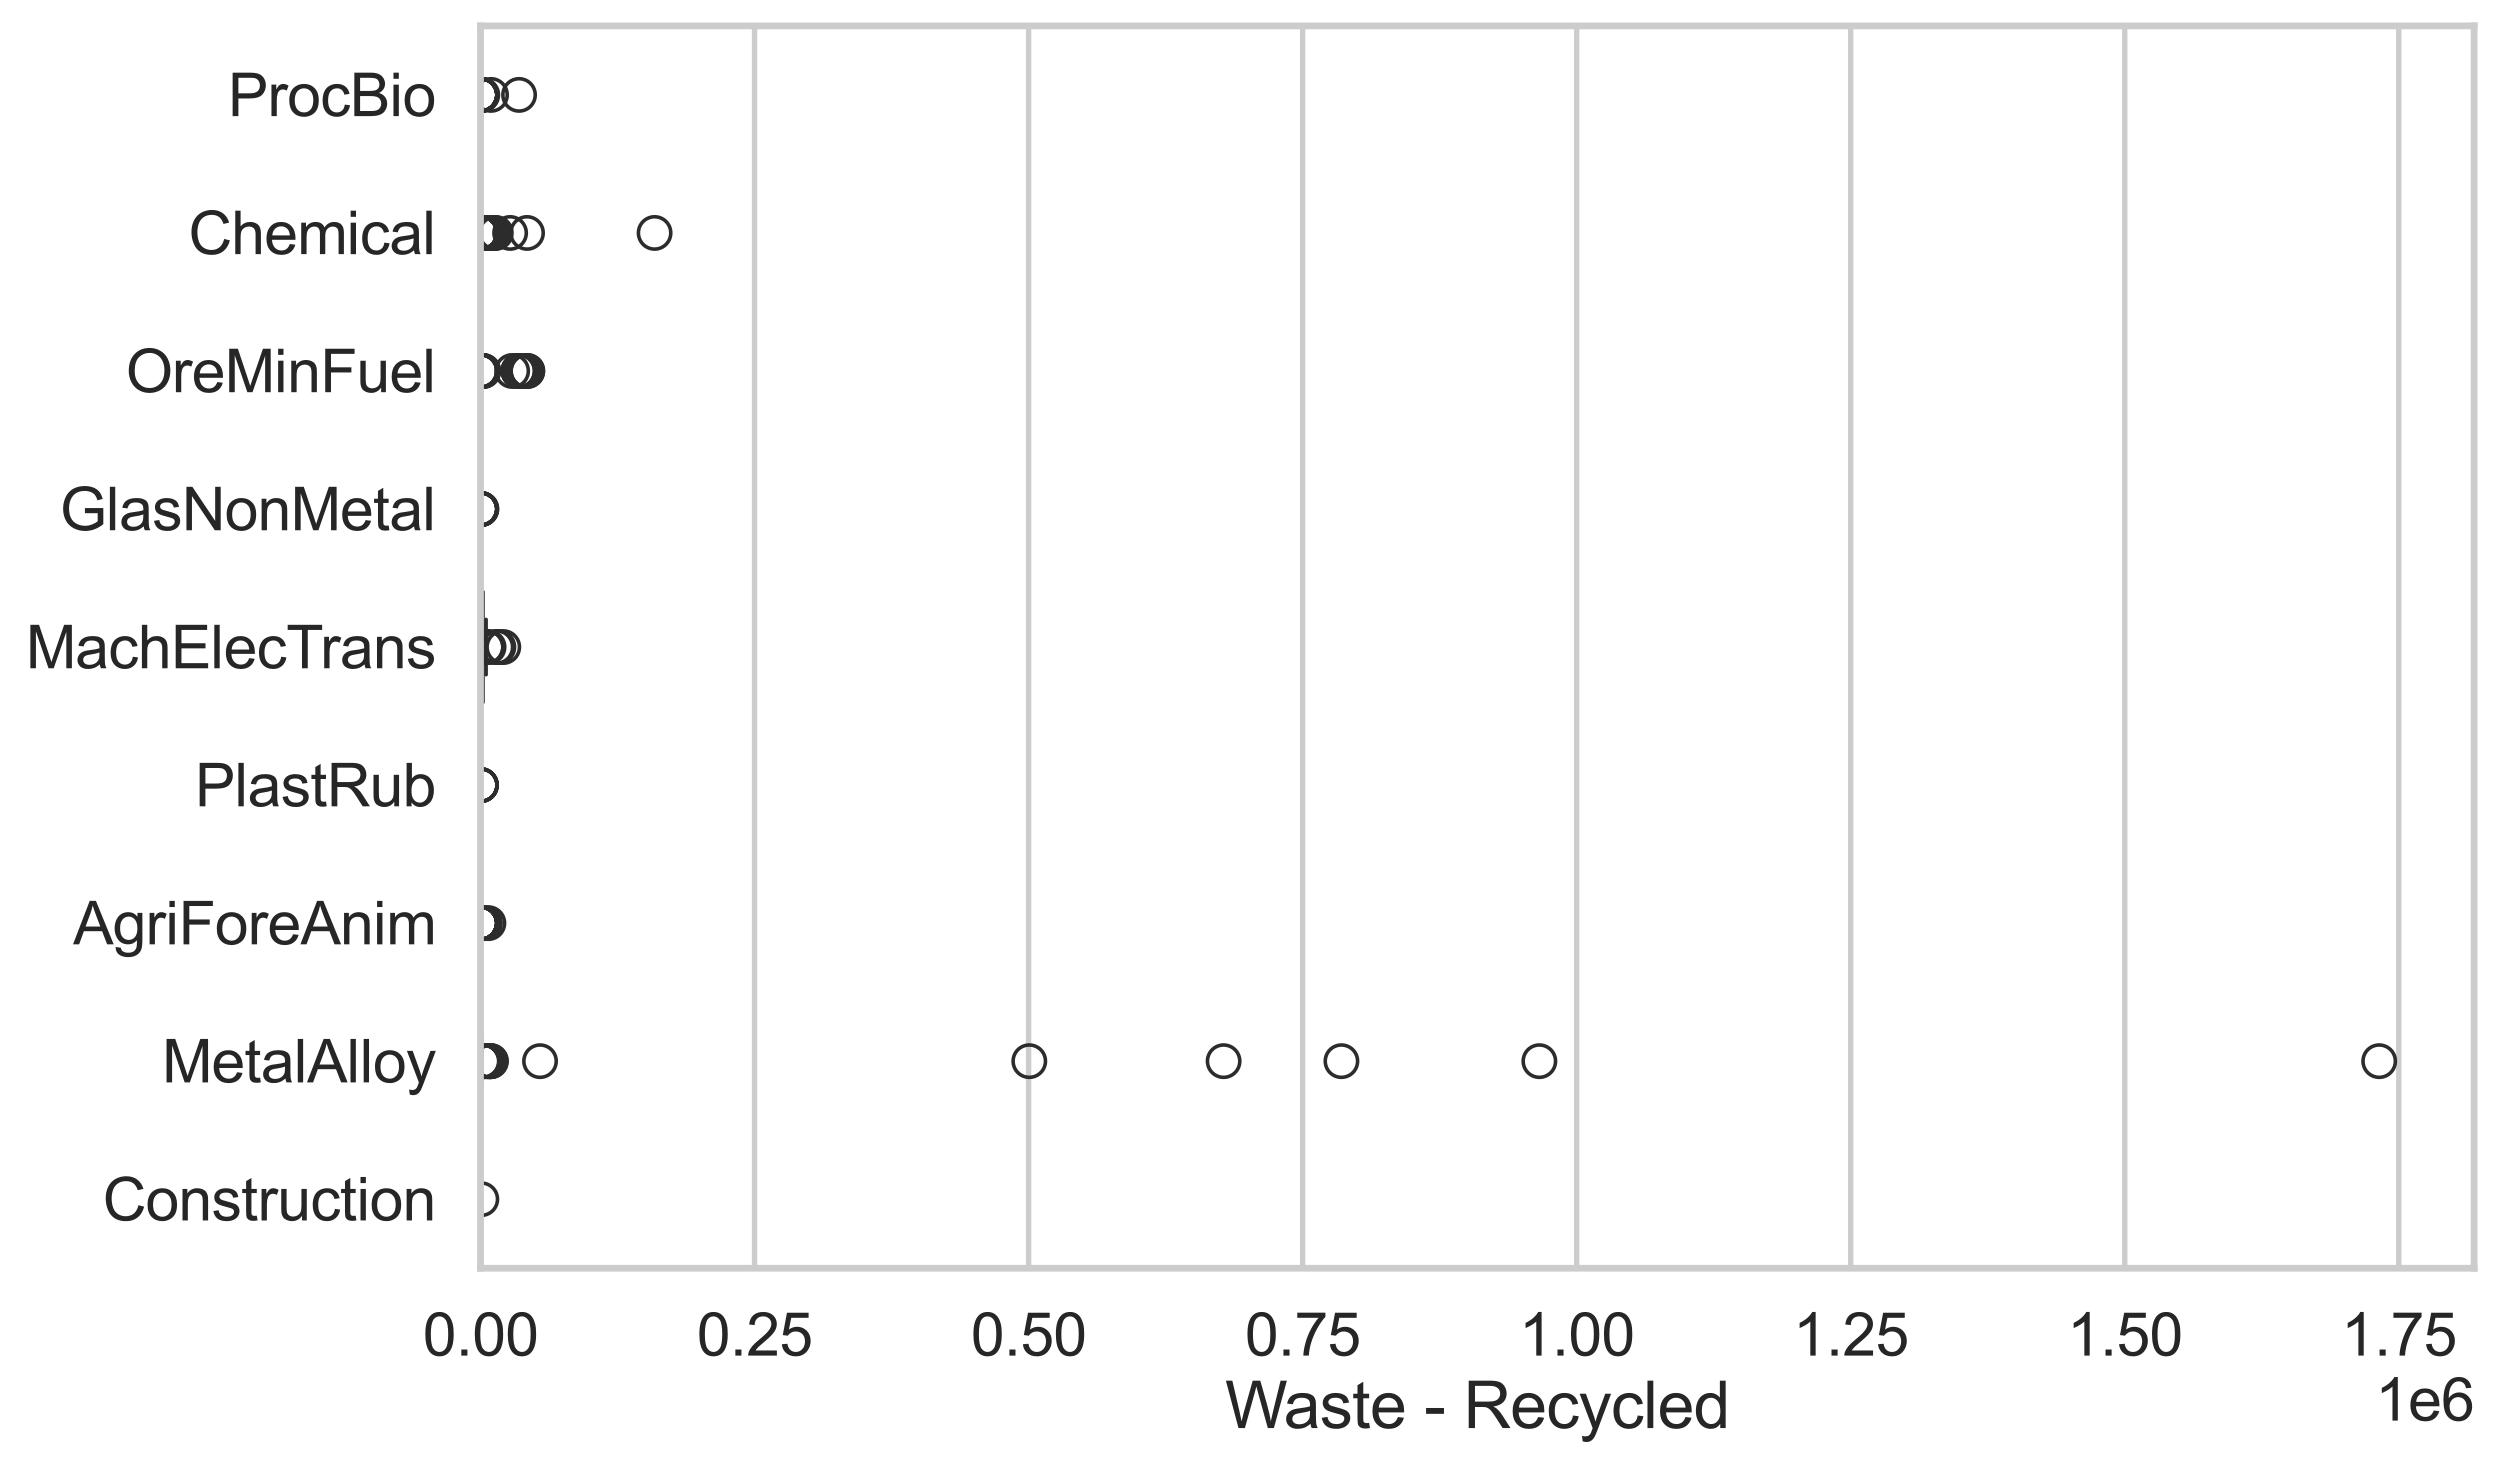 <?xml version="1.0" encoding="utf-8" standalone="no"?>
<!DOCTYPE svg PUBLIC "-//W3C//DTD SVG 1.1//EN"
  "http://www.w3.org/Graphics/SVG/1.1/DTD/svg11.dtd">
<svg xmlns:xlink="http://www.w3.org/1999/xlink" width="695.577pt" height="408.322pt" viewBox="0 0 695.577 408.322" xmlns="http://www.w3.org/2000/svg" version="1.1">
 <defs>
  <style type="text/css">*{stroke-linejoin: round; stroke-linecap: butt}</style>
 </defs>
 <g id="figure_1">
  <g id="patch_1">
   <path d="M 0 408.322 
L 695.577 408.322 
L 695.577 0 
L 0 0 
z
" style="fill: #ffffff"/>
  </g>
  <g id="axes_1">
   <g id="patch_2">
    <path d="M 133.697 352.86 
L 688.377 352.86 
L 688.377 7.2 
L 133.697 7.2 
z
" style="fill: #ffffff"/>
   </g>
   <g id="matplotlib.axis_1">
    <g id="xtick_1">
     <g id="line2d_1">
      <path d="M 133.697 352.86 
L 133.697 7.2 
" clip-path="url(#pe524fec545)" style="fill: none; stroke: #cccccc; stroke-width: 1.5; stroke-linecap: round"/>
     </g>
     <g id="text_1">
      <!-- 0.00 -->
      <g style="fill: #262626" transform="translate(117.642 377.17) scale(0.165 -0.165)">
       <defs>
        <path id="ArialMT-30" d="M 266 2259 
Q 266 3072 433 3567 
Q 600 4063 929 4331 
Q 1259 4600 1759 4600 
Q 2128 4600 2406 4451 
Q 2684 4303 2865 4023 
Q 3047 3744 3150 3342 
Q 3253 2941 3253 2259 
Q 3253 1453 3087 958 
Q 2922 463 2592 192 
Q 2263 -78 1759 -78 
Q 1097 -78 719 397 
Q 266 969 266 2259 
z
M 844 2259 
Q 844 1131 1108 757 
Q 1372 384 1759 384 
Q 2147 384 2411 759 
Q 2675 1134 2675 2259 
Q 2675 3391 2411 3762 
Q 2147 4134 1753 4134 
Q 1366 4134 1134 3806 
Q 844 3388 844 2259 
z
" transform="scale(0.016)"/>
        <path id="ArialMT-2e" d="M 581 0 
L 581 641 
L 1222 641 
L 1222 0 
L 581 0 
z
" transform="scale(0.016)"/>
       </defs>
       <use xlink:href="#ArialMT-30"/>
       <use xlink:href="#ArialMT-2e" transform="translate(55.615 0)"/>
       <use xlink:href="#ArialMT-30" transform="translate(83.398 0)"/>
       <use xlink:href="#ArialMT-30" transform="translate(139.014 0)"/>
      </g>
     </g>
    </g>
    <g id="xtick_2">
     <g id="line2d_2">
      <path d="M 209.943 352.86 
L 209.943 7.2 
" clip-path="url(#pe524fec545)" style="fill: none; stroke: #cccccc; stroke-width: 1.5; stroke-linecap: round"/>
     </g>
     <g id="text_2">
      <!-- 0.25 -->
      <g style="fill: #262626" transform="translate(193.888 377.17) scale(0.165 -0.165)">
       <defs>
        <path id="ArialMT-32" d="M 3222 541 
L 3222 0 
L 194 0 
Q 188 203 259 391 
Q 375 700 629 1000 
Q 884 1300 1366 1694 
Q 2113 2306 2375 2664 
Q 2638 3022 2638 3341 
Q 2638 3675 2398 3904 
Q 2159 4134 1775 4134 
Q 1369 4134 1125 3890 
Q 881 3647 878 3216 
L 300 3275 
Q 359 3922 746 4261 
Q 1134 4600 1788 4600 
Q 2447 4600 2831 4234 
Q 3216 3869 3216 3328 
Q 3216 3053 3103 2787 
Q 2991 2522 2730 2228 
Q 2469 1934 1863 1422 
Q 1356 997 1212 845 
Q 1069 694 975 541 
L 3222 541 
z
" transform="scale(0.016)"/>
        <path id="ArialMT-35" d="M 266 1200 
L 856 1250 
Q 922 819 1161 601 
Q 1400 384 1738 384 
Q 2144 384 2425 690 
Q 2706 997 2706 1503 
Q 2706 1984 2436 2262 
Q 2166 2541 1728 2541 
Q 1456 2541 1237 2417 
Q 1019 2294 894 2097 
L 366 2166 
L 809 4519 
L 3088 4519 
L 3088 3981 
L 1259 3981 
L 1013 2750 
Q 1425 3038 1878 3038 
Q 2478 3038 2890 2622 
Q 3303 2206 3303 1553 
Q 3303 931 2941 478 
Q 2500 -78 1738 -78 
Q 1113 -78 717 272 
Q 322 622 266 1200 
z
" transform="scale(0.016)"/>
       </defs>
       <use xlink:href="#ArialMT-30"/>
       <use xlink:href="#ArialMT-2e" transform="translate(55.615 0)"/>
       <use xlink:href="#ArialMT-32" transform="translate(83.398 0)"/>
       <use xlink:href="#ArialMT-35" transform="translate(139.014 0)"/>
      </g>
     </g>
    </g>
    <g id="xtick_3">
     <g id="line2d_3">
      <path d="M 286.189 352.86 
L 286.189 7.2 
" clip-path="url(#pe524fec545)" style="fill: none; stroke: #cccccc; stroke-width: 1.5; stroke-linecap: round"/>
     </g>
     <g id="text_3">
      <!-- 0.50 -->
      <g style="fill: #262626" transform="translate(270.134 377.17) scale(0.165 -0.165)">
       <use xlink:href="#ArialMT-30"/>
       <use xlink:href="#ArialMT-2e" transform="translate(55.615 0)"/>
       <use xlink:href="#ArialMT-35" transform="translate(83.398 0)"/>
       <use xlink:href="#ArialMT-30" transform="translate(139.014 0)"/>
      </g>
     </g>
    </g>
    <g id="xtick_4">
     <g id="line2d_4">
      <path d="M 362.436 352.86 
L 362.436 7.2 
" clip-path="url(#pe524fec545)" style="fill: none; stroke: #cccccc; stroke-width: 1.5; stroke-linecap: round"/>
     </g>
     <g id="text_4">
      <!-- 0.75 -->
      <g style="fill: #262626" transform="translate(346.38 377.17) scale(0.165 -0.165)">
       <defs>
        <path id="ArialMT-37" d="M 303 3981 
L 303 4522 
L 3269 4522 
L 3269 4084 
Q 2831 3619 2401 2847 
Q 1972 2075 1738 1259 
Q 1569 684 1522 0 
L 944 0 
Q 953 541 1156 1306 
Q 1359 2072 1739 2783 
Q 2119 3494 2547 3981 
L 303 3981 
z
" transform="scale(0.016)"/>
       </defs>
       <use xlink:href="#ArialMT-30"/>
       <use xlink:href="#ArialMT-2e" transform="translate(55.615 0)"/>
       <use xlink:href="#ArialMT-37" transform="translate(83.398 0)"/>
       <use xlink:href="#ArialMT-35" transform="translate(139.014 0)"/>
      </g>
     </g>
    </g>
    <g id="xtick_5">
     <g id="line2d_5">
      <path d="M 438.682 352.86 
L 438.682 7.2 
" clip-path="url(#pe524fec545)" style="fill: none; stroke: #cccccc; stroke-width: 1.5; stroke-linecap: round"/>
     </g>
     <g id="text_5">
      <!-- 1.00 -->
      <g style="fill: #262626" transform="translate(422.627 377.17) scale(0.165 -0.165)">
       <defs>
        <path id="ArialMT-31" d="M 2384 0 
L 1822 0 
L 1822 3584 
Q 1619 3391 1289 3197 
Q 959 3003 697 2906 
L 697 3450 
Q 1169 3672 1522 3987 
Q 1875 4303 2022 4600 
L 2384 4600 
L 2384 0 
z
" transform="scale(0.016)"/>
       </defs>
       <use xlink:href="#ArialMT-31"/>
       <use xlink:href="#ArialMT-2e" transform="translate(55.615 0)"/>
       <use xlink:href="#ArialMT-30" transform="translate(83.398 0)"/>
       <use xlink:href="#ArialMT-30" transform="translate(139.014 0)"/>
      </g>
     </g>
    </g>
    <g id="xtick_6">
     <g id="line2d_6">
      <path d="M 514.928 352.86 
L 514.928 7.2 
" clip-path="url(#pe524fec545)" style="fill: none; stroke: #cccccc; stroke-width: 1.5; stroke-linecap: round"/>
     </g>
     <g id="text_6">
      <!-- 1.25 -->
      <g style="fill: #262626" transform="translate(498.873 377.17) scale(0.165 -0.165)">
       <use xlink:href="#ArialMT-31"/>
       <use xlink:href="#ArialMT-2e" transform="translate(55.615 0)"/>
       <use xlink:href="#ArialMT-32" transform="translate(83.398 0)"/>
       <use xlink:href="#ArialMT-35" transform="translate(139.014 0)"/>
      </g>
     </g>
    </g>
    <g id="xtick_7">
     <g id="line2d_7">
      <path d="M 591.174 352.86 
L 591.174 7.2 
" clip-path="url(#pe524fec545)" style="fill: none; stroke: #cccccc; stroke-width: 1.5; stroke-linecap: round"/>
     </g>
     <g id="text_7">
      <!-- 1.50 -->
      <g style="fill: #262626" transform="translate(575.119 377.17) scale(0.165 -0.165)">
       <use xlink:href="#ArialMT-31"/>
       <use xlink:href="#ArialMT-2e" transform="translate(55.615 0)"/>
       <use xlink:href="#ArialMT-35" transform="translate(83.398 0)"/>
       <use xlink:href="#ArialMT-30" transform="translate(139.014 0)"/>
      </g>
     </g>
    </g>
    <g id="xtick_8">
     <g id="line2d_8">
      <path d="M 667.42 352.86 
L 667.42 7.2 
" clip-path="url(#pe524fec545)" style="fill: none; stroke: #cccccc; stroke-width: 1.5; stroke-linecap: round"/>
     </g>
     <g id="text_8">
      <!-- 1.75 -->
      <g style="fill: #262626" transform="translate(651.365 377.17) scale(0.165 -0.165)">
       <use xlink:href="#ArialMT-31"/>
       <use xlink:href="#ArialMT-2e" transform="translate(55.615 0)"/>
       <use xlink:href="#ArialMT-37" transform="translate(83.398 0)"/>
       <use xlink:href="#ArialMT-35" transform="translate(139.014 0)"/>
      </g>
     </g>
    </g>
    <g id="text_9">
     <!-- Waste - Recycled -->
     <g style="fill: #262626" transform="translate(340.858 397.334) scale(0.18 -0.18)">
      <defs>
       <path id="ArialMT-57" d="M 1294 0 
L 78 4581 
L 700 4581 
L 1397 1578 
Q 1509 1106 1591 641 
Q 1766 1375 1797 1488 
L 2669 4581 
L 3400 4581 
L 4056 2263 
Q 4303 1400 4413 641 
Q 4500 1075 4641 1638 
L 5359 4581 
L 5969 4581 
L 4713 0 
L 4128 0 
L 3163 3491 
Q 3041 3928 3019 4028 
Q 2947 3713 2884 3491 
L 1913 0 
L 1294 0 
z
" transform="scale(0.016)"/>
       <path id="ArialMT-61" d="M 2588 409 
Q 2275 144 1986 34 
Q 1697 -75 1366 -75 
Q 819 -75 525 192 
Q 231 459 231 875 
Q 231 1119 342 1320 
Q 453 1522 633 1644 
Q 813 1766 1038 1828 
Q 1203 1872 1538 1913 
Q 2219 1994 2541 2106 
Q 2544 2222 2544 2253 
Q 2544 2597 2384 2738 
Q 2169 2928 1744 2928 
Q 1347 2928 1158 2789 
Q 969 2650 878 2297 
L 328 2372 
Q 403 2725 575 2942 
Q 747 3159 1072 3276 
Q 1397 3394 1825 3394 
Q 2250 3394 2515 3294 
Q 2781 3194 2906 3042 
Q 3031 2891 3081 2659 
Q 3109 2516 3109 2141 
L 3109 1391 
Q 3109 606 3145 398 
Q 3181 191 3288 0 
L 2700 0 
Q 2613 175 2588 409 
z
M 2541 1666 
Q 2234 1541 1622 1453 
Q 1275 1403 1131 1340 
Q 988 1278 909 1158 
Q 831 1038 831 891 
Q 831 666 1001 516 
Q 1172 366 1500 366 
Q 1825 366 2078 508 
Q 2331 650 2450 897 
Q 2541 1088 2541 1459 
L 2541 1666 
z
" transform="scale(0.016)"/>
       <path id="ArialMT-73" d="M 197 991 
L 753 1078 
Q 800 744 1014 566 
Q 1228 388 1613 388 
Q 2000 388 2187 545 
Q 2375 703 2375 916 
Q 2375 1106 2209 1216 
Q 2094 1291 1634 1406 
Q 1016 1563 777 1677 
Q 538 1791 414 1992 
Q 291 2194 291 2438 
Q 291 2659 392 2848 
Q 494 3038 669 3163 
Q 800 3259 1026 3326 
Q 1253 3394 1513 3394 
Q 1903 3394 2198 3281 
Q 2494 3169 2634 2976 
Q 2775 2784 2828 2463 
L 2278 2388 
Q 2241 2644 2061 2787 
Q 1881 2931 1553 2931 
Q 1166 2931 1000 2803 
Q 834 2675 834 2503 
Q 834 2394 903 2306 
Q 972 2216 1119 2156 
Q 1203 2125 1616 2013 
Q 2213 1853 2448 1751 
Q 2684 1650 2818 1456 
Q 2953 1263 2953 975 
Q 2953 694 2789 445 
Q 2625 197 2315 61 
Q 2006 -75 1616 -75 
Q 969 -75 630 194 
Q 291 463 197 991 
z
" transform="scale(0.016)"/>
       <path id="ArialMT-74" d="M 1650 503 
L 1731 6 
Q 1494 -44 1306 -44 
Q 1000 -44 831 53 
Q 663 150 594 308 
Q 525 466 525 972 
L 525 2881 
L 113 2881 
L 113 3319 
L 525 3319 
L 525 4141 
L 1084 4478 
L 1084 3319 
L 1650 3319 
L 1650 2881 
L 1084 2881 
L 1084 941 
Q 1084 700 1114 631 
Q 1144 563 1211 522 
Q 1278 481 1403 481 
Q 1497 481 1650 503 
z
" transform="scale(0.016)"/>
       <path id="ArialMT-65" d="M 2694 1069 
L 3275 997 
Q 3138 488 2766 206 
Q 2394 -75 1816 -75 
Q 1088 -75 661 373 
Q 234 822 234 1631 
Q 234 2469 665 2931 
Q 1097 3394 1784 3394 
Q 2450 3394 2872 2941 
Q 3294 2488 3294 1666 
Q 3294 1616 3291 1516 
L 816 1516 
Q 847 969 1125 678 
Q 1403 388 1819 388 
Q 2128 388 2347 550 
Q 2566 713 2694 1069 
z
M 847 1978 
L 2700 1978 
Q 2663 2397 2488 2606 
Q 2219 2931 1791 2931 
Q 1403 2931 1139 2672 
Q 875 2413 847 1978 
z
" transform="scale(0.016)"/>
       <path id="ArialMT-20" transform="scale(0.016)"/>
       <path id="ArialMT-2d" d="M 203 1375 
L 203 1941 
L 1931 1941 
L 1931 1375 
L 203 1375 
z
" transform="scale(0.016)"/>
       <path id="ArialMT-52" d="M 503 0 
L 503 4581 
L 2534 4581 
Q 3147 4581 3465 4457 
Q 3784 4334 3975 4021 
Q 4166 3709 4166 3331 
Q 4166 2844 3850 2509 
Q 3534 2175 2875 2084 
Q 3116 1969 3241 1856 
Q 3506 1613 3744 1247 
L 4541 0 
L 3778 0 
L 3172 953 
Q 2906 1366 2734 1584 
Q 2563 1803 2427 1890 
Q 2291 1978 2150 2013 
Q 2047 2034 1813 2034 
L 1109 2034 
L 1109 0 
L 503 0 
z
M 1109 2559 
L 2413 2559 
Q 2828 2559 3062 2645 
Q 3297 2731 3419 2920 
Q 3541 3109 3541 3331 
Q 3541 3656 3305 3865 
Q 3069 4075 2559 4075 
L 1109 4075 
L 1109 2559 
z
" transform="scale(0.016)"/>
       <path id="ArialMT-63" d="M 2588 1216 
L 3141 1144 
Q 3050 572 2676 248 
Q 2303 -75 1759 -75 
Q 1078 -75 664 370 
Q 250 816 250 1647 
Q 250 2184 428 2587 
Q 606 2991 970 3192 
Q 1334 3394 1763 3394 
Q 2303 3394 2647 3120 
Q 2991 2847 3088 2344 
L 2541 2259 
Q 2463 2594 2264 2762 
Q 2066 2931 1784 2931 
Q 1359 2931 1093 2626 
Q 828 2322 828 1663 
Q 828 994 1084 691 
Q 1341 388 1753 388 
Q 2084 388 2306 591 
Q 2528 794 2588 1216 
z
" transform="scale(0.016)"/>
       <path id="ArialMT-79" d="M 397 -1278 
L 334 -750 
Q 519 -800 656 -800 
Q 844 -800 956 -737 
Q 1069 -675 1141 -563 
Q 1194 -478 1313 -144 
Q 1328 -97 1363 -6 
L 103 3319 
L 709 3319 
L 1400 1397 
Q 1534 1031 1641 628 
Q 1738 1016 1872 1384 
L 2581 3319 
L 3144 3319 
L 1881 -56 
Q 1678 -603 1566 -809 
Q 1416 -1088 1222 -1217 
Q 1028 -1347 759 -1347 
Q 597 -1347 397 -1278 
z
" transform="scale(0.016)"/>
       <path id="ArialMT-6c" d="M 409 0 
L 409 4581 
L 972 4581 
L 972 0 
L 409 0 
z
" transform="scale(0.016)"/>
       <path id="ArialMT-64" d="M 2575 0 
L 2575 419 
Q 2259 -75 1647 -75 
Q 1250 -75 917 144 
Q 584 363 401 755 
Q 219 1147 219 1656 
Q 219 2153 384 2558 
Q 550 2963 881 3178 
Q 1213 3394 1622 3394 
Q 1922 3394 2156 3267 
Q 2391 3141 2538 2938 
L 2538 4581 
L 3097 4581 
L 3097 0 
L 2575 0 
z
M 797 1656 
Q 797 1019 1065 703 
Q 1334 388 1700 388 
Q 2069 388 2326 689 
Q 2584 991 2584 1609 
Q 2584 2291 2321 2609 
Q 2059 2928 1675 2928 
Q 1300 2928 1048 2622 
Q 797 2316 797 1656 
z
" transform="scale(0.016)"/>
      </defs>
      <use xlink:href="#ArialMT-57"/>
      <use xlink:href="#ArialMT-61" transform="translate(90.635 0)"/>
      <use xlink:href="#ArialMT-73" transform="translate(146.25 0)"/>
      <use xlink:href="#ArialMT-74" transform="translate(196.25 0)"/>
      <use xlink:href="#ArialMT-65" transform="translate(224.033 0)"/>
      <use xlink:href="#ArialMT-20" transform="translate(279.648 0)"/>
      <use xlink:href="#ArialMT-2d" transform="translate(307.432 0)"/>
      <use xlink:href="#ArialMT-20" transform="translate(340.732 0)"/>
      <use xlink:href="#ArialMT-52" transform="translate(368.516 0)"/>
      <use xlink:href="#ArialMT-65" transform="translate(440.732 0)"/>
      <use xlink:href="#ArialMT-63" transform="translate(496.348 0)"/>
      <use xlink:href="#ArialMT-79" transform="translate(546.348 0)"/>
      <use xlink:href="#ArialMT-63" transform="translate(596.348 0)"/>
      <use xlink:href="#ArialMT-6c" transform="translate(646.348 0)"/>
      <use xlink:href="#ArialMT-65" transform="translate(668.564 0)"/>
      <use xlink:href="#ArialMT-64" transform="translate(724.18 0)"/>
     </g>
    </g>
    <g id="text_10">
     <!-- 1e6 -->
     <g style="fill: #262626" transform="translate(660.85 395.26) scale(0.165 -0.165)">
      <defs>
       <path id="ArialMT-36" d="M 3184 3459 
L 2625 3416 
Q 2550 3747 2413 3897 
Q 2184 4138 1850 4138 
Q 1581 4138 1378 3988 
Q 1113 3794 959 3422 
Q 806 3050 800 2363 
Q 1003 2672 1297 2822 
Q 1591 2972 1913 2972 
Q 2475 2972 2870 2558 
Q 3266 2144 3266 1488 
Q 3266 1056 3080 686 
Q 2894 316 2569 119 
Q 2244 -78 1831 -78 
Q 1128 -78 684 439 
Q 241 956 241 2144 
Q 241 3472 731 4075 
Q 1159 4600 1884 4600 
Q 2425 4600 2770 4297 
Q 3116 3994 3184 3459 
z
M 888 1484 
Q 888 1194 1011 928 
Q 1134 663 1356 523 
Q 1578 384 1822 384 
Q 2178 384 2434 671 
Q 2691 959 2691 1453 
Q 2691 1928 2437 2201 
Q 2184 2475 1800 2475 
Q 1419 2475 1153 2201 
Q 888 1928 888 1484 
z
" transform="scale(0.016)"/>
      </defs>
      <use xlink:href="#ArialMT-31"/>
      <use xlink:href="#ArialMT-65" transform="translate(55.615 0)"/>
      <use xlink:href="#ArialMT-36" transform="translate(111.23 0)"/>
     </g>
    </g>
   </g>
   <g id="matplotlib.axis_2">
    <g id="ytick_1">
     <g id="text_11">
      <!-- ProcBio -->
      <g style="fill: #262626" transform="translate(63.424 32.309) scale(0.165 -0.165)">
       <defs>
        <path id="ArialMT-50" d="M 494 0 
L 494 4581 
L 2222 4581 
Q 2678 4581 2919 4538 
Q 3256 4481 3484 4323 
Q 3713 4166 3852 3881 
Q 3991 3597 3991 3256 
Q 3991 2672 3619 2267 
Q 3247 1863 2275 1863 
L 1100 1863 
L 1100 0 
L 494 0 
z
M 1100 2403 
L 2284 2403 
Q 2872 2403 3119 2622 
Q 3366 2841 3366 3238 
Q 3366 3525 3220 3729 
Q 3075 3934 2838 4000 
Q 2684 4041 2272 4041 
L 1100 4041 
L 1100 2403 
z
" transform="scale(0.016)"/>
        <path id="ArialMT-72" d="M 416 0 
L 416 3319 
L 922 3319 
L 922 2816 
Q 1116 3169 1280 3281 
Q 1444 3394 1641 3394 
Q 1925 3394 2219 3213 
L 2025 2691 
Q 1819 2813 1613 2813 
Q 1428 2813 1281 2702 
Q 1134 2591 1072 2394 
Q 978 2094 978 1738 
L 978 0 
L 416 0 
z
" transform="scale(0.016)"/>
        <path id="ArialMT-6f" d="M 213 1659 
Q 213 2581 725 3025 
Q 1153 3394 1769 3394 
Q 2453 3394 2887 2945 
Q 3322 2497 3322 1706 
Q 3322 1066 3130 698 
Q 2938 331 2570 128 
Q 2203 -75 1769 -75 
Q 1072 -75 642 372 
Q 213 819 213 1659 
z
M 791 1659 
Q 791 1022 1069 705 
Q 1347 388 1769 388 
Q 2188 388 2466 706 
Q 2744 1025 2744 1678 
Q 2744 2294 2464 2611 
Q 2184 2928 1769 2928 
Q 1347 2928 1069 2612 
Q 791 2297 791 1659 
z
" transform="scale(0.016)"/>
        <path id="ArialMT-42" d="M 469 0 
L 469 4581 
L 2188 4581 
Q 2713 4581 3030 4442 
Q 3347 4303 3526 4014 
Q 3706 3725 3706 3409 
Q 3706 3116 3547 2856 
Q 3388 2597 3066 2438 
Q 3481 2316 3704 2022 
Q 3928 1728 3928 1328 
Q 3928 1006 3792 729 
Q 3656 453 3456 303 
Q 3256 153 2954 76 
Q 2653 0 2216 0 
L 469 0 
z
M 1075 2656 
L 2066 2656 
Q 2469 2656 2644 2709 
Q 2875 2778 2992 2937 
Q 3109 3097 3109 3338 
Q 3109 3566 3000 3739 
Q 2891 3913 2687 3977 
Q 2484 4041 1991 4041 
L 1075 4041 
L 1075 2656 
z
M 1075 541 
L 2216 541 
Q 2509 541 2628 563 
Q 2838 600 2978 687 
Q 3119 775 3209 942 
Q 3300 1109 3300 1328 
Q 3300 1584 3169 1773 
Q 3038 1963 2805 2039 
Q 2572 2116 2134 2116 
L 1075 2116 
L 1075 541 
z
" transform="scale(0.016)"/>
        <path id="ArialMT-69" d="M 425 3934 
L 425 4581 
L 988 4581 
L 988 3934 
L 425 3934 
z
M 425 0 
L 425 3319 
L 988 3319 
L 988 0 
L 425 0 
z
" transform="scale(0.016)"/>
       </defs>
       <use xlink:href="#ArialMT-50"/>
       <use xlink:href="#ArialMT-72" transform="translate(66.699 0)"/>
       <use xlink:href="#ArialMT-6f" transform="translate(100 0)"/>
       <use xlink:href="#ArialMT-63" transform="translate(155.615 0)"/>
       <use xlink:href="#ArialMT-42" transform="translate(205.615 0)"/>
       <use xlink:href="#ArialMT-69" transform="translate(272.314 0)"/>
       <use xlink:href="#ArialMT-6f" transform="translate(294.531 0)"/>
      </g>
     </g>
    </g>
    <g id="ytick_2">
     <g id="text_12">
      <!-- Chemical -->
      <g style="fill: #262626" transform="translate(52.428 70.715) scale(0.165 -0.165)">
       <defs>
        <path id="ArialMT-43" d="M 3763 1606 
L 4369 1453 
Q 4178 706 3683 314 
Q 3188 -78 2472 -78 
Q 1731 -78 1267 223 
Q 803 525 561 1097 
Q 319 1669 319 2325 
Q 319 3041 592 3573 
Q 866 4106 1370 4382 
Q 1875 4659 2481 4659 
Q 3169 4659 3637 4309 
Q 4106 3959 4291 3325 
L 3694 3184 
Q 3534 3684 3231 3912 
Q 2928 4141 2469 4141 
Q 1941 4141 1586 3887 
Q 1231 3634 1087 3207 
Q 944 2781 944 2328 
Q 944 1744 1114 1308 
Q 1284 872 1643 656 
Q 2003 441 2422 441 
Q 2931 441 3284 734 
Q 3638 1028 3763 1606 
z
" transform="scale(0.016)"/>
        <path id="ArialMT-68" d="M 422 0 
L 422 4581 
L 984 4581 
L 984 2938 
Q 1378 3394 1978 3394 
Q 2347 3394 2619 3248 
Q 2891 3103 3008 2847 
Q 3125 2591 3125 2103 
L 3125 0 
L 2563 0 
L 2563 2103 
Q 2563 2525 2380 2717 
Q 2197 2909 1863 2909 
Q 1613 2909 1392 2779 
Q 1172 2650 1078 2428 
Q 984 2206 984 1816 
L 984 0 
L 422 0 
z
" transform="scale(0.016)"/>
        <path id="ArialMT-6d" d="M 422 0 
L 422 3319 
L 925 3319 
L 925 2853 
Q 1081 3097 1340 3245 
Q 1600 3394 1931 3394 
Q 2300 3394 2536 3241 
Q 2772 3088 2869 2813 
Q 3263 3394 3894 3394 
Q 4388 3394 4653 3120 
Q 4919 2847 4919 2278 
L 4919 0 
L 4359 0 
L 4359 2091 
Q 4359 2428 4304 2576 
Q 4250 2725 4106 2815 
Q 3963 2906 3769 2906 
Q 3419 2906 3187 2673 
Q 2956 2441 2956 1928 
L 2956 0 
L 2394 0 
L 2394 2156 
Q 2394 2531 2256 2718 
Q 2119 2906 1806 2906 
Q 1569 2906 1367 2781 
Q 1166 2656 1075 2415 
Q 984 2175 984 1722 
L 984 0 
L 422 0 
z
" transform="scale(0.016)"/>
       </defs>
       <use xlink:href="#ArialMT-43"/>
       <use xlink:href="#ArialMT-68" transform="translate(72.217 0)"/>
       <use xlink:href="#ArialMT-65" transform="translate(127.832 0)"/>
       <use xlink:href="#ArialMT-6d" transform="translate(183.447 0)"/>
       <use xlink:href="#ArialMT-69" transform="translate(266.748 0)"/>
       <use xlink:href="#ArialMT-63" transform="translate(288.965 0)"/>
       <use xlink:href="#ArialMT-61" transform="translate(338.965 0)"/>
       <use xlink:href="#ArialMT-6c" transform="translate(394.58 0)"/>
      </g>
     </g>
    </g>
    <g id="ytick_3">
     <g id="text_13">
      <!-- OreMinFuel -->
      <g style="fill: #262626" transform="translate(35.013 109.122) scale(0.165 -0.165)">
       <defs>
        <path id="ArialMT-4f" d="M 309 2231 
Q 309 3372 921 4017 
Q 1534 4663 2503 4663 
Q 3138 4663 3647 4359 
Q 4156 4056 4423 3514 
Q 4691 2972 4691 2284 
Q 4691 1588 4409 1038 
Q 4128 488 3612 205 
Q 3097 -78 2500 -78 
Q 1853 -78 1343 234 
Q 834 547 571 1087 
Q 309 1628 309 2231 
z
M 934 2222 
Q 934 1394 1379 917 
Q 1825 441 2497 441 
Q 3181 441 3623 922 
Q 4066 1403 4066 2288 
Q 4066 2847 3877 3264 
Q 3688 3681 3323 3911 
Q 2959 4141 2506 4141 
Q 1863 4141 1398 3698 
Q 934 3256 934 2222 
z
" transform="scale(0.016)"/>
        <path id="ArialMT-4d" d="M 475 0 
L 475 4581 
L 1388 4581 
L 2472 1338 
Q 2622 884 2691 659 
Q 2769 909 2934 1394 
L 4031 4581 
L 4847 4581 
L 4847 0 
L 4263 0 
L 4263 3834 
L 2931 0 
L 2384 0 
L 1059 3900 
L 1059 0 
L 475 0 
z
" transform="scale(0.016)"/>
        <path id="ArialMT-6e" d="M 422 0 
L 422 3319 
L 928 3319 
L 928 2847 
Q 1294 3394 1984 3394 
Q 2284 3394 2536 3286 
Q 2788 3178 2913 3003 
Q 3038 2828 3088 2588 
Q 3119 2431 3119 2041 
L 3119 0 
L 2556 0 
L 2556 2019 
Q 2556 2363 2490 2533 
Q 2425 2703 2258 2804 
Q 2091 2906 1866 2906 
Q 1506 2906 1245 2678 
Q 984 2450 984 1813 
L 984 0 
L 422 0 
z
" transform="scale(0.016)"/>
        <path id="ArialMT-46" d="M 525 0 
L 525 4581 
L 3616 4581 
L 3616 4041 
L 1131 4041 
L 1131 2622 
L 3281 2622 
L 3281 2081 
L 1131 2081 
L 1131 0 
L 525 0 
z
" transform="scale(0.016)"/>
        <path id="ArialMT-75" d="M 2597 0 
L 2597 488 
Q 2209 -75 1544 -75 
Q 1250 -75 995 37 
Q 741 150 617 320 
Q 494 491 444 738 
Q 409 903 409 1263 
L 409 3319 
L 972 3319 
L 972 1478 
Q 972 1038 1006 884 
Q 1059 663 1231 536 
Q 1403 409 1656 409 
Q 1909 409 2131 539 
Q 2353 669 2445 892 
Q 2538 1116 2538 1541 
L 2538 3319 
L 3100 3319 
L 3100 0 
L 2597 0 
z
" transform="scale(0.016)"/>
       </defs>
       <use xlink:href="#ArialMT-4f"/>
       <use xlink:href="#ArialMT-72" transform="translate(77.783 0)"/>
       <use xlink:href="#ArialMT-65" transform="translate(111.084 0)"/>
       <use xlink:href="#ArialMT-4d" transform="translate(166.699 0)"/>
       <use xlink:href="#ArialMT-69" transform="translate(250 0)"/>
       <use xlink:href="#ArialMT-6e" transform="translate(272.217 0)"/>
       <use xlink:href="#ArialMT-46" transform="translate(327.832 0)"/>
       <use xlink:href="#ArialMT-75" transform="translate(388.916 0)"/>
       <use xlink:href="#ArialMT-65" transform="translate(444.531 0)"/>
       <use xlink:href="#ArialMT-6c" transform="translate(500.146 0)"/>
      </g>
     </g>
    </g>
    <g id="ytick_4">
     <g id="text_14">
      <!-- GlasNonMetal -->
      <g style="fill: #262626" transform="translate(16.659 147.529) scale(0.165 -0.165)">
       <defs>
        <path id="ArialMT-47" d="M 2638 1797 
L 2638 2334 
L 4578 2338 
L 4578 638 
Q 4131 281 3656 101 
Q 3181 -78 2681 -78 
Q 2006 -78 1454 211 
Q 903 500 622 1047 
Q 341 1594 341 2269 
Q 341 2938 620 3517 
Q 900 4097 1425 4378 
Q 1950 4659 2634 4659 
Q 3131 4659 3532 4498 
Q 3934 4338 4162 4050 
Q 4391 3763 4509 3300 
L 3963 3150 
Q 3859 3500 3706 3700 
Q 3553 3900 3268 4020 
Q 2984 4141 2638 4141 
Q 2222 4141 1919 4014 
Q 1616 3888 1430 3681 
Q 1244 3475 1141 3228 
Q 966 2803 966 2306 
Q 966 1694 1177 1281 
Q 1388 869 1791 669 
Q 2194 469 2647 469 
Q 3041 469 3416 620 
Q 3791 772 3984 944 
L 3984 1797 
L 2638 1797 
z
" transform="scale(0.016)"/>
        <path id="ArialMT-4e" d="M 488 0 
L 488 4581 
L 1109 4581 
L 3516 984 
L 3516 4581 
L 4097 4581 
L 4097 0 
L 3475 0 
L 1069 3600 
L 1069 0 
L 488 0 
z
" transform="scale(0.016)"/>
       </defs>
       <use xlink:href="#ArialMT-47"/>
       <use xlink:href="#ArialMT-6c" transform="translate(77.783 0)"/>
       <use xlink:href="#ArialMT-61" transform="translate(100 0)"/>
       <use xlink:href="#ArialMT-73" transform="translate(155.615 0)"/>
       <use xlink:href="#ArialMT-4e" transform="translate(205.615 0)"/>
       <use xlink:href="#ArialMT-6f" transform="translate(277.832 0)"/>
       <use xlink:href="#ArialMT-6e" transform="translate(333.447 0)"/>
       <use xlink:href="#ArialMT-4d" transform="translate(389.062 0)"/>
       <use xlink:href="#ArialMT-65" transform="translate(472.363 0)"/>
       <use xlink:href="#ArialMT-74" transform="translate(527.979 0)"/>
       <use xlink:href="#ArialMT-61" transform="translate(555.762 0)"/>
       <use xlink:href="#ArialMT-6c" transform="translate(611.377 0)"/>
      </g>
     </g>
    </g>
    <g id="ytick_5">
     <g id="text_15">
      <!-- MachElecTrans -->
      <g style="fill: #262626" transform="translate(7.2 185.935) scale(0.165 -0.165)">
       <defs>
        <path id="ArialMT-45" d="M 506 0 
L 506 4581 
L 3819 4581 
L 3819 4041 
L 1113 4041 
L 1113 2638 
L 3647 2638 
L 3647 2100 
L 1113 2100 
L 1113 541 
L 3925 541 
L 3925 0 
L 506 0 
z
" transform="scale(0.016)"/>
        <path id="ArialMT-54" d="M 1659 0 
L 1659 4041 
L 150 4041 
L 150 4581 
L 3781 4581 
L 3781 4041 
L 2266 4041 
L 2266 0 
L 1659 0 
z
" transform="scale(0.016)"/>
       </defs>
       <use xlink:href="#ArialMT-4d"/>
       <use xlink:href="#ArialMT-61" transform="translate(83.301 0)"/>
       <use xlink:href="#ArialMT-63" transform="translate(138.916 0)"/>
       <use xlink:href="#ArialMT-68" transform="translate(188.916 0)"/>
       <use xlink:href="#ArialMT-45" transform="translate(244.531 0)"/>
       <use xlink:href="#ArialMT-6c" transform="translate(311.23 0)"/>
       <use xlink:href="#ArialMT-65" transform="translate(333.447 0)"/>
       <use xlink:href="#ArialMT-63" transform="translate(389.062 0)"/>
       <use xlink:href="#ArialMT-54" transform="translate(439.062 0)"/>
       <use xlink:href="#ArialMT-72" transform="translate(496.396 0)"/>
       <use xlink:href="#ArialMT-61" transform="translate(529.697 0)"/>
       <use xlink:href="#ArialMT-6e" transform="translate(585.312 0)"/>
       <use xlink:href="#ArialMT-73" transform="translate(640.928 0)"/>
      </g>
     </g>
    </g>
    <g id="ytick_6">
     <g id="text_16">
      <!-- PlastRub -->
      <g style="fill: #262626" transform="translate(54.248 224.342) scale(0.165 -0.165)">
       <defs>
        <path id="ArialMT-62" d="M 941 0 
L 419 0 
L 419 4581 
L 981 4581 
L 981 2947 
Q 1338 3394 1891 3394 
Q 2197 3394 2470 3270 
Q 2744 3147 2920 2923 
Q 3097 2700 3197 2384 
Q 3297 2069 3297 1709 
Q 3297 856 2875 390 
Q 2453 -75 1863 -75 
Q 1275 -75 941 416 
L 941 0 
z
M 934 1684 
Q 934 1088 1097 822 
Q 1363 388 1816 388 
Q 2184 388 2453 708 
Q 2722 1028 2722 1663 
Q 2722 2313 2464 2622 
Q 2206 2931 1841 2931 
Q 1472 2931 1203 2611 
Q 934 2291 934 1684 
z
" transform="scale(0.016)"/>
       </defs>
       <use xlink:href="#ArialMT-50"/>
       <use xlink:href="#ArialMT-6c" transform="translate(66.699 0)"/>
       <use xlink:href="#ArialMT-61" transform="translate(88.916 0)"/>
       <use xlink:href="#ArialMT-73" transform="translate(144.531 0)"/>
       <use xlink:href="#ArialMT-74" transform="translate(194.531 0)"/>
       <use xlink:href="#ArialMT-52" transform="translate(222.314 0)"/>
       <use xlink:href="#ArialMT-75" transform="translate(294.531 0)"/>
       <use xlink:href="#ArialMT-62" transform="translate(350.146 0)"/>
      </g>
     </g>
    </g>
    <g id="ytick_7">
     <g id="text_17">
      <!-- AgriForeAnim -->
      <g style="fill: #262626" transform="translate(20.341 262.749) scale(0.165 -0.165)">
       <defs>
        <path id="ArialMT-41" d="M -9 0 
L 1750 4581 
L 2403 4581 
L 4278 0 
L 3588 0 
L 3053 1388 
L 1138 1388 
L 634 0 
L -9 0 
z
M 1313 1881 
L 2866 1881 
L 2388 3150 
Q 2169 3728 2063 4100 
Q 1975 3659 1816 3225 
L 1313 1881 
z
" transform="scale(0.016)"/>
        <path id="ArialMT-67" d="M 319 -275 
L 866 -356 
Q 900 -609 1056 -725 
Q 1266 -881 1628 -881 
Q 2019 -881 2231 -725 
Q 2444 -569 2519 -288 
Q 2563 -116 2559 434 
Q 2191 0 1641 0 
Q 956 0 581 494 
Q 206 988 206 1678 
Q 206 2153 378 2554 
Q 550 2956 876 3175 
Q 1203 3394 1644 3394 
Q 2231 3394 2613 2919 
L 2613 3319 
L 3131 3319 
L 3131 450 
Q 3131 -325 2973 -648 
Q 2816 -972 2473 -1159 
Q 2131 -1347 1631 -1347 
Q 1038 -1347 672 -1080 
Q 306 -813 319 -275 
z
M 784 1719 
Q 784 1066 1043 766 
Q 1303 466 1694 466 
Q 2081 466 2343 764 
Q 2606 1063 2606 1700 
Q 2606 2309 2336 2618 
Q 2066 2928 1684 2928 
Q 1309 2928 1046 2623 
Q 784 2319 784 1719 
z
" transform="scale(0.016)"/>
       </defs>
       <use xlink:href="#ArialMT-41"/>
       <use xlink:href="#ArialMT-67" transform="translate(66.699 0)"/>
       <use xlink:href="#ArialMT-72" transform="translate(122.314 0)"/>
       <use xlink:href="#ArialMT-69" transform="translate(155.615 0)"/>
       <use xlink:href="#ArialMT-46" transform="translate(177.832 0)"/>
       <use xlink:href="#ArialMT-6f" transform="translate(238.916 0)"/>
       <use xlink:href="#ArialMT-72" transform="translate(294.531 0)"/>
       <use xlink:href="#ArialMT-65" transform="translate(327.832 0)"/>
       <use xlink:href="#ArialMT-41" transform="translate(383.447 0)"/>
       <use xlink:href="#ArialMT-6e" transform="translate(450.146 0)"/>
       <use xlink:href="#ArialMT-69" transform="translate(505.762 0)"/>
       <use xlink:href="#ArialMT-6d" transform="translate(527.979 0)"/>
      </g>
     </g>
    </g>
    <g id="ytick_8">
     <g id="text_18">
      <!-- MetalAlloy -->
      <g style="fill: #262626" transform="translate(45.088 301.155) scale(0.165 -0.165)">
       <use xlink:href="#ArialMT-4d"/>
       <use xlink:href="#ArialMT-65" transform="translate(83.301 0)"/>
       <use xlink:href="#ArialMT-74" transform="translate(138.916 0)"/>
       <use xlink:href="#ArialMT-61" transform="translate(166.699 0)"/>
       <use xlink:href="#ArialMT-6c" transform="translate(222.314 0)"/>
       <use xlink:href="#ArialMT-41" transform="translate(244.531 0)"/>
       <use xlink:href="#ArialMT-6c" transform="translate(311.23 0)"/>
       <use xlink:href="#ArialMT-6c" transform="translate(333.447 0)"/>
       <use xlink:href="#ArialMT-6f" transform="translate(355.664 0)"/>
       <use xlink:href="#ArialMT-79" transform="translate(411.279 0)"/>
      </g>
     </g>
    </g>
    <g id="ytick_9">
     <g id="text_19">
      <!-- Construction -->
      <g style="fill: #262626" transform="translate(28.575 339.562) scale(0.165 -0.165)">
       <use xlink:href="#ArialMT-43"/>
       <use xlink:href="#ArialMT-6f" transform="translate(72.217 0)"/>
       <use xlink:href="#ArialMT-6e" transform="translate(127.832 0)"/>
       <use xlink:href="#ArialMT-73" transform="translate(183.447 0)"/>
       <use xlink:href="#ArialMT-74" transform="translate(233.447 0)"/>
       <use xlink:href="#ArialMT-72" transform="translate(261.23 0)"/>
       <use xlink:href="#ArialMT-75" transform="translate(294.531 0)"/>
       <use xlink:href="#ArialMT-63" transform="translate(350.146 0)"/>
       <use xlink:href="#ArialMT-74" transform="translate(400.146 0)"/>
       <use xlink:href="#ArialMT-69" transform="translate(427.93 0)"/>
       <use xlink:href="#ArialMT-6f" transform="translate(450.146 0)"/>
       <use xlink:href="#ArialMT-6e" transform="translate(505.762 0)"/>
      </g>
     </g>
    </g>
   </g>
   <g id="patch_3">
    <path d="M 133.699 11.041 
L 133.699 41.766 
L 133.709 41.766 
L 133.709 11.041 
L 133.699 11.041 
z
" clip-path="url(#pe524fec545)" style="fill: #c9941d; stroke: #2c2c2c; stroke-linejoin: miter"/>
   </g>
   <g id="line2d_9">
    <path d="M 133.699 26.403 
L 133.697 26.403 
" clip-path="url(#pe524fec545)" style="fill: none; stroke: #2c2c2c"/>
   </g>
   <g id="line2d_10">
    <path d="M 133.709 26.403 
L 133.723 26.403 
" clip-path="url(#pe524fec545)" style="fill: none; stroke: #2c2c2c"/>
   </g>
   <g id="line2d_11">
    <path d="M 133.697 18.722 
L 133.697 34.085 
" clip-path="url(#pe524fec545)" style="fill: none; stroke: #2c2c2c; stroke-linecap: round"/>
   </g>
   <g id="line2d_12">
    <path d="M 133.723 18.722 
L 133.723 34.085 
" clip-path="url(#pe524fec545)" style="fill: none; stroke: #2c2c2c; stroke-linecap: round"/>
   </g>
   <g id="line2d_13">
    <defs>
     <path id="m5f38962279" d="M 0 4.5 
C 1.193 4.5 2.338 4.026 3.182 3.182 
C 4.026 2.338 4.5 1.193 4.5 0 
C 4.5 -1.193 4.026 -2.338 3.182 -3.182 
C 2.338 -4.026 1.193 -4.5 0 -4.5 
C -1.193 -4.5 -2.338 -4.026 -3.182 -3.182 
C -4.026 -2.338 -4.5 -1.193 -4.5 0 
C -4.5 1.193 -4.026 2.338 -3.182 3.182 
C -2.338 4.026 -1.193 4.5 0 4.5 
z
" style="stroke: #2c2c2c"/>
    </defs>
    <g clip-path="url(#pe524fec545)">
     <use xlink:href="#m5f38962279" x="136.619" y="26.403" style="fill-opacity: 0; stroke: #2c2c2c"/>
     <use xlink:href="#m5f38962279" x="133.745" y="26.403" style="fill-opacity: 0; stroke: #2c2c2c"/>
     <use xlink:href="#m5f38962279" x="133.729" y="26.403" style="fill-opacity: 0; stroke: #2c2c2c"/>
     <use xlink:href="#m5f38962279" x="133.733" y="26.403" style="fill-opacity: 0; stroke: #2c2c2c"/>
     <use xlink:href="#m5f38962279" x="133.934" y="26.403" style="fill-opacity: 0; stroke: #2c2c2c"/>
     <use xlink:href="#m5f38962279" x="144.42" y="26.403" style="fill-opacity: 0; stroke: #2c2c2c"/>
     <use xlink:href="#m5f38962279" x="133.733" y="26.403" style="fill-opacity: 0; stroke: #2c2c2c"/>
     <use xlink:href="#m5f38962279" x="133.925" y="26.403" style="fill-opacity: 0; stroke: #2c2c2c"/>
     <use xlink:href="#m5f38962279" x="133.747" y="26.403" style="fill-opacity: 0; stroke: #2c2c2c"/>
     <use xlink:href="#m5f38962279" x="133.801" y="26.403" style="fill-opacity: 0; stroke: #2c2c2c"/>
     <use xlink:href="#m5f38962279" x="133.745" y="26.403" style="fill-opacity: 0; stroke: #2c2c2c"/>
     <use xlink:href="#m5f38962279" x="133.769" y="26.403" style="fill-opacity: 0; stroke: #2c2c2c"/>
     <use xlink:href="#m5f38962279" x="134.187" y="26.403" style="fill-opacity: 0; stroke: #2c2c2c"/>
     <use xlink:href="#m5f38962279" x="133.746" y="26.403" style="fill-opacity: 0; stroke: #2c2c2c"/>
     <use xlink:href="#m5f38962279" x="133.735" y="26.403" style="fill-opacity: 0; stroke: #2c2c2c"/>
     <use xlink:href="#m5f38962279" x="133.778" y="26.403" style="fill-opacity: 0; stroke: #2c2c2c"/>
     <use xlink:href="#m5f38962279" x="133.774" y="26.403" style="fill-opacity: 0; stroke: #2c2c2c"/>
     <use xlink:href="#m5f38962279" x="133.748" y="26.403" style="fill-opacity: 0; stroke: #2c2c2c"/>
     <use xlink:href="#m5f38962279" x="133.841" y="26.403" style="fill-opacity: 0; stroke: #2c2c2c"/>
     <use xlink:href="#m5f38962279" x="133.761" y="26.403" style="fill-opacity: 0; stroke: #2c2c2c"/>
     <use xlink:href="#m5f38962279" x="133.725" y="26.403" style="fill-opacity: 0; stroke: #2c2c2c"/>
     <use xlink:href="#m5f38962279" x="133.728" y="26.403" style="fill-opacity: 0; stroke: #2c2c2c"/>
     <use xlink:href="#m5f38962279" x="133.789" y="26.403" style="fill-opacity: 0; stroke: #2c2c2c"/>
     <use xlink:href="#m5f38962279" x="133.936" y="26.403" style="fill-opacity: 0; stroke: #2c2c2c"/>
    </g>
   </g>
   <g id="patch_4">
    <path d="M 133.708 49.447 
L 133.708 80.173 
L 133.739 80.173 
L 133.739 49.447 
L 133.708 49.447 
z
" clip-path="url(#pe524fec545)" style="fill: #68afd7; stroke: #2c2c2c; stroke-linejoin: miter"/>
   </g>
   <g id="line2d_14">
    <path d="M 133.708 64.81 
L 133.697 64.81 
" clip-path="url(#pe524fec545)" style="fill: none; stroke: #2c2c2c"/>
   </g>
   <g id="line2d_15">
    <path d="M 133.739 64.81 
L 133.784 64.81 
" clip-path="url(#pe524fec545)" style="fill: none; stroke: #2c2c2c"/>
   </g>
   <g id="line2d_16">
    <path d="M 133.697 57.129 
L 133.697 72.491 
" clip-path="url(#pe524fec545)" style="fill: none; stroke: #2c2c2c; stroke-linecap: round"/>
   </g>
   <g id="line2d_17">
    <path d="M 133.784 57.129 
L 133.784 72.491 
" clip-path="url(#pe524fec545)" style="fill: none; stroke: #2c2c2c; stroke-linecap: round"/>
   </g>
   <g id="line2d_18">
    <g clip-path="url(#pe524fec545)">
     <use xlink:href="#m5f38962279" x="133.91" y="64.81" style="fill-opacity: 0; stroke: #2c2c2c"/>
     <use xlink:href="#m5f38962279" x="133.862" y="64.81" style="fill-opacity: 0; stroke: #2c2c2c"/>
     <use xlink:href="#m5f38962279" x="134.436" y="64.81" style="fill-opacity: 0; stroke: #2c2c2c"/>
     <use xlink:href="#m5f38962279" x="133.84" y="64.81" style="fill-opacity: 0; stroke: #2c2c2c"/>
     <use xlink:href="#m5f38962279" x="133.821" y="64.81" style="fill-opacity: 0; stroke: #2c2c2c"/>
     <use xlink:href="#m5f38962279" x="133.803" y="64.81" style="fill-opacity: 0; stroke: #2c2c2c"/>
     <use xlink:href="#m5f38962279" x="134.401" y="64.81" style="fill-opacity: 0; stroke: #2c2c2c"/>
     <use xlink:href="#m5f38962279" x="182.128" y="64.81" style="fill-opacity: 0; stroke: #2c2c2c"/>
     <use xlink:href="#m5f38962279" x="133.87" y="64.81" style="fill-opacity: 0; stroke: #2c2c2c"/>
     <use xlink:href="#m5f38962279" x="134.441" y="64.81" style="fill-opacity: 0; stroke: #2c2c2c"/>
     <use xlink:href="#m5f38962279" x="133.789" y="64.81" style="fill-opacity: 0; stroke: #2c2c2c"/>
     <use xlink:href="#m5f38962279" x="134.728" y="64.81" style="fill-opacity: 0; stroke: #2c2c2c"/>
     <use xlink:href="#m5f38962279" x="134.173" y="64.81" style="fill-opacity: 0; stroke: #2c2c2c"/>
     <use xlink:href="#m5f38962279" x="133.833" y="64.81" style="fill-opacity: 0; stroke: #2c2c2c"/>
     <use xlink:href="#m5f38962279" x="141.931" y="64.81" style="fill-opacity: 0; stroke: #2c2c2c"/>
     <use xlink:href="#m5f38962279" x="134.674" y="64.81" style="fill-opacity: 0; stroke: #2c2c2c"/>
     <use xlink:href="#m5f38962279" x="133.817" y="64.81" style="fill-opacity: 0; stroke: #2c2c2c"/>
     <use xlink:href="#m5f38962279" x="134.17" y="64.81" style="fill-opacity: 0; stroke: #2c2c2c"/>
     <use xlink:href="#m5f38962279" x="133.821" y="64.81" style="fill-opacity: 0; stroke: #2c2c2c"/>
     <use xlink:href="#m5f38962279" x="133.815" y="64.81" style="fill-opacity: 0; stroke: #2c2c2c"/>
     <use xlink:href="#m5f38962279" x="134.411" y="64.81" style="fill-opacity: 0; stroke: #2c2c2c"/>
     <use xlink:href="#m5f38962279" x="134.45" y="64.81" style="fill-opacity: 0; stroke: #2c2c2c"/>
     <use xlink:href="#m5f38962279" x="133.79" y="64.81" style="fill-opacity: 0; stroke: #2c2c2c"/>
     <use xlink:href="#m5f38962279" x="134.545" y="64.81" style="fill-opacity: 0; stroke: #2c2c2c"/>
     <use xlink:href="#m5f38962279" x="136.048" y="64.81" style="fill-opacity: 0; stroke: #2c2c2c"/>
     <use xlink:href="#m5f38962279" x="135.32" y="64.81" style="fill-opacity: 0; stroke: #2c2c2c"/>
     <use xlink:href="#m5f38962279" x="133.786" y="64.81" style="fill-opacity: 0; stroke: #2c2c2c"/>
     <use xlink:href="#m5f38962279" x="133.792" y="64.81" style="fill-opacity: 0; stroke: #2c2c2c"/>
     <use xlink:href="#m5f38962279" x="134.547" y="64.81" style="fill-opacity: 0; stroke: #2c2c2c"/>
     <use xlink:href="#m5f38962279" x="134.214" y="64.81" style="fill-opacity: 0; stroke: #2c2c2c"/>
     <use xlink:href="#m5f38962279" x="134.909" y="64.81" style="fill-opacity: 0; stroke: #2c2c2c"/>
     <use xlink:href="#m5f38962279" x="134.183" y="64.81" style="fill-opacity: 0; stroke: #2c2c2c"/>
     <use xlink:href="#m5f38962279" x="134.075" y="64.81" style="fill-opacity: 0; stroke: #2c2c2c"/>
     <use xlink:href="#m5f38962279" x="133.787" y="64.81" style="fill-opacity: 0; stroke: #2c2c2c"/>
     <use xlink:href="#m5f38962279" x="134.717" y="64.81" style="fill-opacity: 0; stroke: #2c2c2c"/>
     <use xlink:href="#m5f38962279" x="133.878" y="64.81" style="fill-opacity: 0; stroke: #2c2c2c"/>
     <use xlink:href="#m5f38962279" x="135.185" y="64.81" style="fill-opacity: 0; stroke: #2c2c2c"/>
     <use xlink:href="#m5f38962279" x="133.795" y="64.81" style="fill-opacity: 0; stroke: #2c2c2c"/>
     <use xlink:href="#m5f38962279" x="133.827" y="64.81" style="fill-opacity: 0; stroke: #2c2c2c"/>
     <use xlink:href="#m5f38962279" x="133.817" y="64.81" style="fill-opacity: 0; stroke: #2c2c2c"/>
     <use xlink:href="#m5f38962279" x="133.795" y="64.81" style="fill-opacity: 0; stroke: #2c2c2c"/>
     <use xlink:href="#m5f38962279" x="133.787" y="64.81" style="fill-opacity: 0; stroke: #2c2c2c"/>
     <use xlink:href="#m5f38962279" x="133.791" y="64.81" style="fill-opacity: 0; stroke: #2c2c2c"/>
     <use xlink:href="#m5f38962279" x="137.245" y="64.81" style="fill-opacity: 0; stroke: #2c2c2c"/>
     <use xlink:href="#m5f38962279" x="134.039" y="64.81" style="fill-opacity: 0; stroke: #2c2c2c"/>
     <use xlink:href="#m5f38962279" x="136.662" y="64.81" style="fill-opacity: 0; stroke: #2c2c2c"/>
     <use xlink:href="#m5f38962279" x="133.79" y="64.81" style="fill-opacity: 0; stroke: #2c2c2c"/>
     <use xlink:href="#m5f38962279" x="133.821" y="64.81" style="fill-opacity: 0; stroke: #2c2c2c"/>
     <use xlink:href="#m5f38962279" x="134.649" y="64.81" style="fill-opacity: 0; stroke: #2c2c2c"/>
     <use xlink:href="#m5f38962279" x="133.838" y="64.81" style="fill-opacity: 0; stroke: #2c2c2c"/>
     <use xlink:href="#m5f38962279" x="134.089" y="64.81" style="fill-opacity: 0; stroke: #2c2c2c"/>
     <use xlink:href="#m5f38962279" x="133.933" y="64.81" style="fill-opacity: 0; stroke: #2c2c2c"/>
     <use xlink:href="#m5f38962279" x="133.807" y="64.81" style="fill-opacity: 0; stroke: #2c2c2c"/>
     <use xlink:href="#m5f38962279" x="133.791" y="64.81" style="fill-opacity: 0; stroke: #2c2c2c"/>
     <use xlink:href="#m5f38962279" x="137.408" y="64.81" style="fill-opacity: 0; stroke: #2c2c2c"/>
     <use xlink:href="#m5f38962279" x="133.982" y="64.81" style="fill-opacity: 0; stroke: #2c2c2c"/>
     <use xlink:href="#m5f38962279" x="133.812" y="64.81" style="fill-opacity: 0; stroke: #2c2c2c"/>
     <use xlink:href="#m5f38962279" x="133.943" y="64.81" style="fill-opacity: 0; stroke: #2c2c2c"/>
     <use xlink:href="#m5f38962279" x="133.792" y="64.81" style="fill-opacity: 0; stroke: #2c2c2c"/>
     <use xlink:href="#m5f38962279" x="134.358" y="64.81" style="fill-opacity: 0; stroke: #2c2c2c"/>
     <use xlink:href="#m5f38962279" x="133.828" y="64.81" style="fill-opacity: 0; stroke: #2c2c2c"/>
     <use xlink:href="#m5f38962279" x="133.795" y="64.81" style="fill-opacity: 0; stroke: #2c2c2c"/>
     <use xlink:href="#m5f38962279" x="133.8" y="64.81" style="fill-opacity: 0; stroke: #2c2c2c"/>
     <use xlink:href="#m5f38962279" x="133.815" y="64.81" style="fill-opacity: 0; stroke: #2c2c2c"/>
     <use xlink:href="#m5f38962279" x="146.637" y="64.81" style="fill-opacity: 0; stroke: #2c2c2c"/>
     <use xlink:href="#m5f38962279" x="136.904" y="64.81" style="fill-opacity: 0; stroke: #2c2c2c"/>
     <use xlink:href="#m5f38962279" x="133.892" y="64.81" style="fill-opacity: 0; stroke: #2c2c2c"/>
     <use xlink:href="#m5f38962279" x="133.856" y="64.81" style="fill-opacity: 0; stroke: #2c2c2c"/>
     <use xlink:href="#m5f38962279" x="134.542" y="64.81" style="fill-opacity: 0; stroke: #2c2c2c"/>
     <use xlink:href="#m5f38962279" x="134.03" y="64.81" style="fill-opacity: 0; stroke: #2c2c2c"/>
     <use xlink:href="#m5f38962279" x="137.945" y="64.81" style="fill-opacity: 0; stroke: #2c2c2c"/>
     <use xlink:href="#m5f38962279" x="135.596" y="64.81" style="fill-opacity: 0; stroke: #2c2c2c"/>
     <use xlink:href="#m5f38962279" x="133.786" y="64.81" style="fill-opacity: 0; stroke: #2c2c2c"/>
     <use xlink:href="#m5f38962279" x="134.181" y="64.81" style="fill-opacity: 0; stroke: #2c2c2c"/>
     <use xlink:href="#m5f38962279" x="134.13" y="64.81" style="fill-opacity: 0; stroke: #2c2c2c"/>
     <use xlink:href="#m5f38962279" x="134.262" y="64.81" style="fill-opacity: 0; stroke: #2c2c2c"/>
     <use xlink:href="#m5f38962279" x="133.811" y="64.81" style="fill-opacity: 0; stroke: #2c2c2c"/>
     <use xlink:href="#m5f38962279" x="133.819" y="64.81" style="fill-opacity: 0; stroke: #2c2c2c"/>
    </g>
   </g>
   <g id="patch_5">
    <path d="M 133.697 87.854 
L 133.697 118.579 
L 133.705 118.579 
L 133.705 87.854 
L 133.697 87.854 
z
" clip-path="url(#pe524fec545)" style="fill: #148a6a; stroke: #2c2c2c; stroke-linejoin: miter"/>
   </g>
   <g id="line2d_19">
    <path d="M 133.697 103.217 
L 133.697 103.217 
" clip-path="url(#pe524fec545)" style="fill: none; stroke: #2c2c2c"/>
   </g>
   <g id="line2d_20">
    <path d="M 133.705 103.217 
L 133.713 103.217 
" clip-path="url(#pe524fec545)" style="fill: none; stroke: #2c2c2c"/>
   </g>
   <g id="line2d_21">
    <path d="M 133.697 95.535 
L 133.697 110.898 
" clip-path="url(#pe524fec545)" style="fill: none; stroke: #2c2c2c; stroke-linecap: round"/>
   </g>
   <g id="line2d_22">
    <path d="M 133.713 95.535 
L 133.713 110.898 
" clip-path="url(#pe524fec545)" style="fill: none; stroke: #2c2c2c; stroke-linecap: round"/>
   </g>
   <g id="line2d_23">
    <g clip-path="url(#pe524fec545)">
     <use xlink:href="#m5f38962279" x="145.728" y="103.217" style="fill-opacity: 0; stroke: #2c2c2c"/>
     <use xlink:href="#m5f38962279" x="146.704" y="103.217" style="fill-opacity: 0; stroke: #2c2c2c"/>
     <use xlink:href="#m5f38962279" x="134.101" y="103.217" style="fill-opacity: 0; stroke: #2c2c2c"/>
     <use xlink:href="#m5f38962279" x="144.244" y="103.217" style="fill-opacity: 0; stroke: #2c2c2c"/>
     <use xlink:href="#m5f38962279" x="133.724" y="103.217" style="fill-opacity: 0; stroke: #2c2c2c"/>
     <use xlink:href="#m5f38962279" x="133.758" y="103.217" style="fill-opacity: 0; stroke: #2c2c2c"/>
     <use xlink:href="#m5f38962279" x="144.208" y="103.217" style="fill-opacity: 0; stroke: #2c2c2c"/>
     <use xlink:href="#m5f38962279" x="133.718" y="103.217" style="fill-opacity: 0; stroke: #2c2c2c"/>
     <use xlink:href="#m5f38962279" x="144.965" y="103.217" style="fill-opacity: 0; stroke: #2c2c2c"/>
     <use xlink:href="#m5f38962279" x="146.705" y="103.217" style="fill-opacity: 0; stroke: #2c2c2c"/>
     <use xlink:href="#m5f38962279" x="133.747" y="103.217" style="fill-opacity: 0; stroke: #2c2c2c"/>
     <use xlink:href="#m5f38962279" x="133.994" y="103.217" style="fill-opacity: 0; stroke: #2c2c2c"/>
     <use xlink:href="#m5f38962279" x="133.793" y="103.217" style="fill-opacity: 0; stroke: #2c2c2c"/>
     <use xlink:href="#m5f38962279" x="142.496" y="103.217" style="fill-opacity: 0; stroke: #2c2c2c"/>
     <use xlink:href="#m5f38962279" x="145.728" y="103.217" style="fill-opacity: 0; stroke: #2c2c2c"/>
     <use xlink:href="#m5f38962279" x="134.386" y="103.217" style="fill-opacity: 0; stroke: #2c2c2c"/>
     <use xlink:href="#m5f38962279" x="134.496" y="103.217" style="fill-opacity: 0; stroke: #2c2c2c"/>
     <use xlink:href="#m5f38962279" x="145.326" y="103.217" style="fill-opacity: 0; stroke: #2c2c2c"/>
     <use xlink:href="#m5f38962279" x="145.984" y="103.217" style="fill-opacity: 0; stroke: #2c2c2c"/>
     <use xlink:href="#m5f38962279" x="145.659" y="103.217" style="fill-opacity: 0; stroke: #2c2c2c"/>
     <use xlink:href="#m5f38962279" x="144.261" y="103.217" style="fill-opacity: 0; stroke: #2c2c2c"/>
     <use xlink:href="#m5f38962279" x="133.744" y="103.217" style="fill-opacity: 0; stroke: #2c2c2c"/>
     <use xlink:href="#m5f38962279" x="133.725" y="103.217" style="fill-opacity: 0; stroke: #2c2c2c"/>
    </g>
   </g>
   <g id="patch_6">
    <path d="M 133.698 126.261 
L 133.698 156.986 
L 133.704 156.986 
L 133.704 126.261 
L 133.698 126.261 
z
" clip-path="url(#pe524fec545)" style="fill: #dad158; stroke: #2c2c2c; stroke-linejoin: miter"/>
   </g>
   <g id="line2d_24">
    <path d="M 133.698 141.623 
L 133.697 141.623 
" clip-path="url(#pe524fec545)" style="fill: none; stroke: #2c2c2c"/>
   </g>
   <g id="line2d_25">
    <path d="M 133.704 141.623 
L 133.712 141.623 
" clip-path="url(#pe524fec545)" style="fill: none; stroke: #2c2c2c"/>
   </g>
   <g id="line2d_26">
    <path d="M 133.697 133.942 
L 133.697 149.305 
" clip-path="url(#pe524fec545)" style="fill: none; stroke: #2c2c2c; stroke-linecap: round"/>
   </g>
   <g id="line2d_27">
    <path d="M 133.712 133.942 
L 133.712 149.305 
" clip-path="url(#pe524fec545)" style="fill: none; stroke: #2c2c2c; stroke-linecap: round"/>
   </g>
   <g id="line2d_28">
    <g clip-path="url(#pe524fec545)">
     <use xlink:href="#m5f38962279" x="133.722" y="141.623" style="fill-opacity: 0; stroke: #2c2c2c"/>
     <use xlink:href="#m5f38962279" x="133.715" y="141.623" style="fill-opacity: 0; stroke: #2c2c2c"/>
     <use xlink:href="#m5f38962279" x="133.713" y="141.623" style="fill-opacity: 0; stroke: #2c2c2c"/>
     <use xlink:href="#m5f38962279" x="133.902" y="141.623" style="fill-opacity: 0; stroke: #2c2c2c"/>
     <use xlink:href="#m5f38962279" x="133.737" y="141.623" style="fill-opacity: 0; stroke: #2c2c2c"/>
     <use xlink:href="#m5f38962279" x="133.717" y="141.623" style="fill-opacity: 0; stroke: #2c2c2c"/>
     <use xlink:href="#m5f38962279" x="133.718" y="141.623" style="fill-opacity: 0; stroke: #2c2c2c"/>
     <use xlink:href="#m5f38962279" x="133.713" y="141.623" style="fill-opacity: 0; stroke: #2c2c2c"/>
     <use xlink:href="#m5f38962279" x="133.721" y="141.623" style="fill-opacity: 0; stroke: #2c2c2c"/>
     <use xlink:href="#m5f38962279" x="133.743" y="141.623" style="fill-opacity: 0; stroke: #2c2c2c"/>
     <use xlink:href="#m5f38962279" x="133.735" y="141.623" style="fill-opacity: 0; stroke: #2c2c2c"/>
     <use xlink:href="#m5f38962279" x="133.93" y="141.623" style="fill-opacity: 0; stroke: #2c2c2c"/>
    </g>
   </g>
   <g id="patch_7">
    <path d="M 133.754 164.667 
L 133.754 195.393 
L 134.382 195.393 
L 134.382 164.667 
L 133.754 164.667 
z
" clip-path="url(#pe524fec545)" style="fill: #166c9c; stroke: #2c2c2c; stroke-linejoin: miter"/>
   </g>
   <g id="line2d_29">
    <path d="M 133.754 180.03 
L 133.699 180.03 
" clip-path="url(#pe524fec545)" style="fill: none; stroke: #2c2c2c"/>
   </g>
   <g id="line2d_30">
    <path d="M 134.382 180.03 
L 135.249 180.03 
" clip-path="url(#pe524fec545)" style="fill: none; stroke: #2c2c2c"/>
   </g>
   <g id="line2d_31">
    <path d="M 133.699 172.349 
L 133.699 187.711 
" clip-path="url(#pe524fec545)" style="fill: none; stroke: #2c2c2c; stroke-linecap: round"/>
   </g>
   <g id="line2d_32">
    <path d="M 135.249 172.349 
L 135.249 187.711 
" clip-path="url(#pe524fec545)" style="fill: none; stroke: #2c2c2c; stroke-linecap: round"/>
   </g>
   <g id="line2d_33">
    <g clip-path="url(#pe524fec545)">
     <use xlink:href="#m5f38962279" x="138.108" y="180.03" style="fill-opacity: 0; stroke: #2c2c2c"/>
     <use xlink:href="#m5f38962279" x="135.395" y="180.03" style="fill-opacity: 0; stroke: #2c2c2c"/>
     <use xlink:href="#m5f38962279" x="138.463" y="180.03" style="fill-opacity: 0; stroke: #2c2c2c"/>
     <use xlink:href="#m5f38962279" x="140.03" y="180.03" style="fill-opacity: 0; stroke: #2c2c2c"/>
     <use xlink:href="#m5f38962279" x="135.402" y="180.03" style="fill-opacity: 0; stroke: #2c2c2c"/>
     <use xlink:href="#m5f38962279" x="138.667" y="180.03" style="fill-opacity: 0; stroke: #2c2c2c"/>
     <use xlink:href="#m5f38962279" x="135.932" y="180.03" style="fill-opacity: 0; stroke: #2c2c2c"/>
    </g>
   </g>
   <g id="patch_8">
    <path d="M 133.7 203.074 
L 133.7 233.799 
L 133.721 233.799 
L 133.721 203.074 
L 133.7 203.074 
z
" clip-path="url(#pe524fec545)" style="fill: #ba611b; stroke: #2c2c2c; stroke-linejoin: miter"/>
   </g>
   <g id="line2d_34">
    <path d="M 133.7 218.437 
L 133.697 218.437 
" clip-path="url(#pe524fec545)" style="fill: none; stroke: #2c2c2c"/>
   </g>
   <g id="line2d_35">
    <path d="M 133.721 218.437 
L 133.747 218.437 
" clip-path="url(#pe524fec545)" style="fill: none; stroke: #2c2c2c"/>
   </g>
   <g id="line2d_36">
    <path d="M 133.697 210.755 
L 133.697 226.118 
" clip-path="url(#pe524fec545)" style="fill: none; stroke: #2c2c2c; stroke-linecap: round"/>
   </g>
   <g id="line2d_37">
    <path d="M 133.747 210.755 
L 133.747 226.118 
" clip-path="url(#pe524fec545)" style="fill: none; stroke: #2c2c2c; stroke-linecap: round"/>
   </g>
   <g id="line2d_38">
    <g clip-path="url(#pe524fec545)">
     <use xlink:href="#m5f38962279" x="133.784" y="218.437" style="fill-opacity: 0; stroke: #2c2c2c"/>
     <use xlink:href="#m5f38962279" x="133.762" y="218.437" style="fill-opacity: 0; stroke: #2c2c2c"/>
     <use xlink:href="#m5f38962279" x="133.774" y="218.437" style="fill-opacity: 0; stroke: #2c2c2c"/>
     <use xlink:href="#m5f38962279" x="133.795" y="218.437" style="fill-opacity: 0; stroke: #2c2c2c"/>
     <use xlink:href="#m5f38962279" x="133.774" y="218.437" style="fill-opacity: 0; stroke: #2c2c2c"/>
     <use xlink:href="#m5f38962279" x="133.785" y="218.437" style="fill-opacity: 0; stroke: #2c2c2c"/>
    </g>
   </g>
   <g id="patch_9">
    <path d="M 133.699 241.481 
L 133.699 272.206 
L 133.704 272.206 
L 133.704 241.481 
L 133.699 241.481 
z
" clip-path="url(#pe524fec545)" style="fill: #c283a6; stroke: #2c2c2c; stroke-linejoin: miter"/>
   </g>
   <g id="line2d_39">
    <path d="M 133.699 256.843 
L 133.697 256.843 
" clip-path="url(#pe524fec545)" style="fill: none; stroke: #2c2c2c"/>
   </g>
   <g id="line2d_40">
    <path d="M 133.704 256.843 
L 133.712 256.843 
" clip-path="url(#pe524fec545)" style="fill: none; stroke: #2c2c2c"/>
   </g>
   <g id="line2d_41">
    <path d="M 133.697 249.162 
L 133.697 264.525 
" clip-path="url(#pe524fec545)" style="fill: none; stroke: #2c2c2c; stroke-linecap: round"/>
   </g>
   <g id="line2d_42">
    <path d="M 133.712 249.162 
L 133.712 264.525 
" clip-path="url(#pe524fec545)" style="fill: none; stroke: #2c2c2c; stroke-linecap: round"/>
   </g>
   <g id="line2d_43">
    <g clip-path="url(#pe524fec545)">
     <use xlink:href="#m5f38962279" x="133.734" y="256.843" style="fill-opacity: 0; stroke: #2c2c2c"/>
     <use xlink:href="#m5f38962279" x="135.89" y="256.843" style="fill-opacity: 0; stroke: #2c2c2c"/>
     <use xlink:href="#m5f38962279" x="133.724" y="256.843" style="fill-opacity: 0; stroke: #2c2c2c"/>
     <use xlink:href="#m5f38962279" x="133.729" y="256.843" style="fill-opacity: 0; stroke: #2c2c2c"/>
     <use xlink:href="#m5f38962279" x="133.737" y="256.843" style="fill-opacity: 0; stroke: #2c2c2c"/>
     <use xlink:href="#m5f38962279" x="133.73" y="256.843" style="fill-opacity: 0; stroke: #2c2c2c"/>
     <use xlink:href="#m5f38962279" x="133.721" y="256.843" style="fill-opacity: 0; stroke: #2c2c2c"/>
     <use xlink:href="#m5f38962279" x="133.716" y="256.843" style="fill-opacity: 0; stroke: #2c2c2c"/>
     <use xlink:href="#m5f38962279" x="133.719" y="256.843" style="fill-opacity: 0; stroke: #2c2c2c"/>
     <use xlink:href="#m5f38962279" x="133.715" y="256.843" style="fill-opacity: 0; stroke: #2c2c2c"/>
     <use xlink:href="#m5f38962279" x="133.794" y="256.843" style="fill-opacity: 0; stroke: #2c2c2c"/>
     <use xlink:href="#m5f38962279" x="133.713" y="256.843" style="fill-opacity: 0; stroke: #2c2c2c"/>
     <use xlink:href="#m5f38962279" x="133.716" y="256.843" style="fill-opacity: 0; stroke: #2c2c2c"/>
     <use xlink:href="#m5f38962279" x="133.715" y="256.843" style="fill-opacity: 0; stroke: #2c2c2c"/>
     <use xlink:href="#m5f38962279" x="133.714" y="256.843" style="fill-opacity: 0; stroke: #2c2c2c"/>
     <use xlink:href="#m5f38962279" x="133.735" y="256.843" style="fill-opacity: 0; stroke: #2c2c2c"/>
     <use xlink:href="#m5f38962279" x="133.723" y="256.843" style="fill-opacity: 0; stroke: #2c2c2c"/>
     <use xlink:href="#m5f38962279" x="133.714" y="256.843" style="fill-opacity: 0; stroke: #2c2c2c"/>
     <use xlink:href="#m5f38962279" x="133.716" y="256.843" style="fill-opacity: 0; stroke: #2c2c2c"/>
     <use xlink:href="#m5f38962279" x="134.36" y="256.843" style="fill-opacity: 0; stroke: #2c2c2c"/>
     <use xlink:href="#m5f38962279" x="134.912" y="256.843" style="fill-opacity: 0; stroke: #2c2c2c"/>
     <use xlink:href="#m5f38962279" x="133.716" y="256.843" style="fill-opacity: 0; stroke: #2c2c2c"/>
     <use xlink:href="#m5f38962279" x="133.718" y="256.843" style="fill-opacity: 0; stroke: #2c2c2c"/>
     <use xlink:href="#m5f38962279" x="133.718" y="256.843" style="fill-opacity: 0; stroke: #2c2c2c"/>
     <use xlink:href="#m5f38962279" x="133.715" y="256.843" style="fill-opacity: 0; stroke: #2c2c2c"/>
     <use xlink:href="#m5f38962279" x="133.85" y="256.843" style="fill-opacity: 0; stroke: #2c2c2c"/>
     <use xlink:href="#m5f38962279" x="133.725" y="256.843" style="fill-opacity: 0; stroke: #2c2c2c"/>
    </g>
   </g>
   <g id="patch_10">
    <path d="M 133.706 279.887 
L 133.706 310.613 
L 133.879 310.613 
L 133.879 279.887 
L 133.706 279.887 
z
" clip-path="url(#pe524fec545)" style="fill: #494949; stroke: #2c2c2c; stroke-linejoin: miter"/>
   </g>
   <g id="line2d_44">
    <path d="M 133.706 295.25 
L 133.697 295.25 
" clip-path="url(#pe524fec545)" style="fill: none; stroke: #2c2c2c"/>
   </g>
   <g id="line2d_45">
    <path d="M 133.879 295.25 
L 133.983 295.25 
" clip-path="url(#pe524fec545)" style="fill: none; stroke: #2c2c2c"/>
   </g>
   <g id="line2d_46">
    <path d="M 133.697 287.569 
L 133.697 302.931 
" clip-path="url(#pe524fec545)" style="fill: none; stroke: #2c2c2c; stroke-linecap: round"/>
   </g>
   <g id="line2d_47">
    <path d="M 133.983 287.569 
L 133.983 302.931 
" clip-path="url(#pe524fec545)" style="fill: none; stroke: #2c2c2c; stroke-linecap: round"/>
   </g>
   <g id="line2d_48">
    <g clip-path="url(#pe524fec545)">
     <use xlink:href="#m5f38962279" x="340.447" y="295.25" style="fill-opacity: 0; stroke: #2c2c2c"/>
     <use xlink:href="#m5f38962279" x="150.256" y="295.25" style="fill-opacity: 0; stroke: #2c2c2c"/>
     <use xlink:href="#m5f38962279" x="428.299" y="295.25" style="fill-opacity: 0; stroke: #2c2c2c"/>
     <use xlink:href="#m5f38962279" x="661.964" y="295.25" style="fill-opacity: 0; stroke: #2c2c2c"/>
     <use xlink:href="#m5f38962279" x="134.358" y="295.25" style="fill-opacity: 0; stroke: #2c2c2c"/>
     <use xlink:href="#m5f38962279" x="134.368" y="295.25" style="fill-opacity: 0; stroke: #2c2c2c"/>
     <use xlink:href="#m5f38962279" x="136.365" y="295.25" style="fill-opacity: 0; stroke: #2c2c2c"/>
     <use xlink:href="#m5f38962279" x="136.498" y="295.25" style="fill-opacity: 0; stroke: #2c2c2c"/>
     <use xlink:href="#m5f38962279" x="134.236" y="295.25" style="fill-opacity: 0; stroke: #2c2c2c"/>
     <use xlink:href="#m5f38962279" x="136.087" y="295.25" style="fill-opacity: 0; stroke: #2c2c2c"/>
     <use xlink:href="#m5f38962279" x="373.224" y="295.25" style="fill-opacity: 0; stroke: #2c2c2c"/>
     <use xlink:href="#m5f38962279" x="135.586" y="295.25" style="fill-opacity: 0; stroke: #2c2c2c"/>
     <use xlink:href="#m5f38962279" x="286.381" y="295.25" style="fill-opacity: 0; stroke: #2c2c2c"/>
     <use xlink:href="#m5f38962279" x="136.6" y="295.25" style="fill-opacity: 0; stroke: #2c2c2c"/>
     <use xlink:href="#m5f38962279" x="135.289" y="295.25" style="fill-opacity: 0; stroke: #2c2c2c"/>
     <use xlink:href="#m5f38962279" x="136.173" y="295.25" style="fill-opacity: 0; stroke: #2c2c2c"/>
     <use xlink:href="#m5f38962279" x="134.587" y="295.25" style="fill-opacity: 0; stroke: #2c2c2c"/>
    </g>
   </g>
   <g id="patch_11">
    <path d="M 133.74 318.294 
L 133.74 349.019 
L 133.785 349.019 
L 133.785 318.294 
L 133.74 318.294 
z
" clip-path="url(#pe524fec545)" style="fill: #999999; stroke: #2c2c2c; stroke-linejoin: miter"/>
   </g>
   <g id="line2d_49">
    <path d="M 133.74 333.657 
L 133.739 333.657 
" clip-path="url(#pe524fec545)" style="fill: none; stroke: #2c2c2c"/>
   </g>
   <g id="line2d_50">
    <path d="M 133.785 333.657 
L 133.785 333.657 
" clip-path="url(#pe524fec545)" style="fill: none; stroke: #2c2c2c"/>
   </g>
   <g id="line2d_51">
    <path d="M 133.739 325.975 
L 133.739 341.338 
" clip-path="url(#pe524fec545)" style="fill: none; stroke: #2c2c2c; stroke-linecap: round"/>
   </g>
   <g id="line2d_52">
    <path d="M 133.785 325.975 
L 133.785 341.338 
" clip-path="url(#pe524fec545)" style="fill: none; stroke: #2c2c2c; stroke-linecap: round"/>
   </g>
   <g id="line2d_53">
    <g clip-path="url(#pe524fec545)">
     <use xlink:href="#m5f38962279" x="133.919" y="333.657" style="fill-opacity: 0; stroke: #2c2c2c"/>
    </g>
   </g>
   <g id="line2d_54">
    <path d="M 133.702 11.041 
L 133.702 41.766 
" clip-path="url(#pe524fec545)" style="fill: none; stroke: #2c2c2c"/>
   </g>
   <g id="line2d_55">
    <path d="M 133.717 49.447 
L 133.717 80.173 
" clip-path="url(#pe524fec545)" style="fill: none; stroke: #2c2c2c"/>
   </g>
   <g id="line2d_56">
    <path d="M 133.698 87.854 
L 133.698 118.579 
" clip-path="url(#pe524fec545)" style="fill: none; stroke: #2c2c2c"/>
   </g>
   <g id="line2d_57">
    <path d="M 133.699 126.261 
L 133.699 156.986 
" clip-path="url(#pe524fec545)" style="fill: none; stroke: #2c2c2c"/>
   </g>
   <g id="line2d_58">
    <path d="M 133.922 164.667 
L 133.922 195.393 
" clip-path="url(#pe524fec545)" style="fill: none; stroke: #2c2c2c"/>
   </g>
   <g id="line2d_59">
    <path d="M 133.713 203.074 
L 133.713 233.799 
" clip-path="url(#pe524fec545)" style="fill: none; stroke: #2c2c2c"/>
   </g>
   <g id="line2d_60">
    <path d="M 133.701 241.481 
L 133.701 272.206 
" clip-path="url(#pe524fec545)" style="fill: none; stroke: #2c2c2c"/>
   </g>
   <g id="line2d_61">
    <path d="M 133.745 279.887 
L 133.745 310.613 
" clip-path="url(#pe524fec545)" style="fill: none; stroke: #2c2c2c"/>
   </g>
   <g id="line2d_62">
    <path d="M 133.762 318.294 
L 133.762 349.019 
" clip-path="url(#pe524fec545)" style="fill: none; stroke: #2c2c2c"/>
   </g>
   <g id="patch_12">
    <path d="M 133.697 352.86 
L 133.697 7.2 
" style="fill: none; stroke: #cccccc; stroke-width: 1.875; stroke-linejoin: miter; stroke-linecap: square"/>
   </g>
   <g id="patch_13">
    <path d="M 688.377 352.86 
L 688.377 7.2 
" style="fill: none; stroke: #cccccc; stroke-width: 1.875; stroke-linejoin: miter; stroke-linecap: square"/>
   </g>
   <g id="patch_14">
    <path d="M 133.697 352.86 
L 688.377 352.86 
" style="fill: none; stroke: #cccccc; stroke-width: 1.875; stroke-linejoin: miter; stroke-linecap: square"/>
   </g>
   <g id="patch_15">
    <path d="M 133.697 7.2 
L 688.377 7.2 
" style="fill: none; stroke: #cccccc; stroke-width: 1.875; stroke-linejoin: miter; stroke-linecap: square"/>
   </g>
  </g>
 </g>
 <defs>
  <clipPath id="pe524fec545">
   <rect x="133.697" y="7.2" width="554.68" height="345.66"/>
  </clipPath>
 </defs>
</svg>
